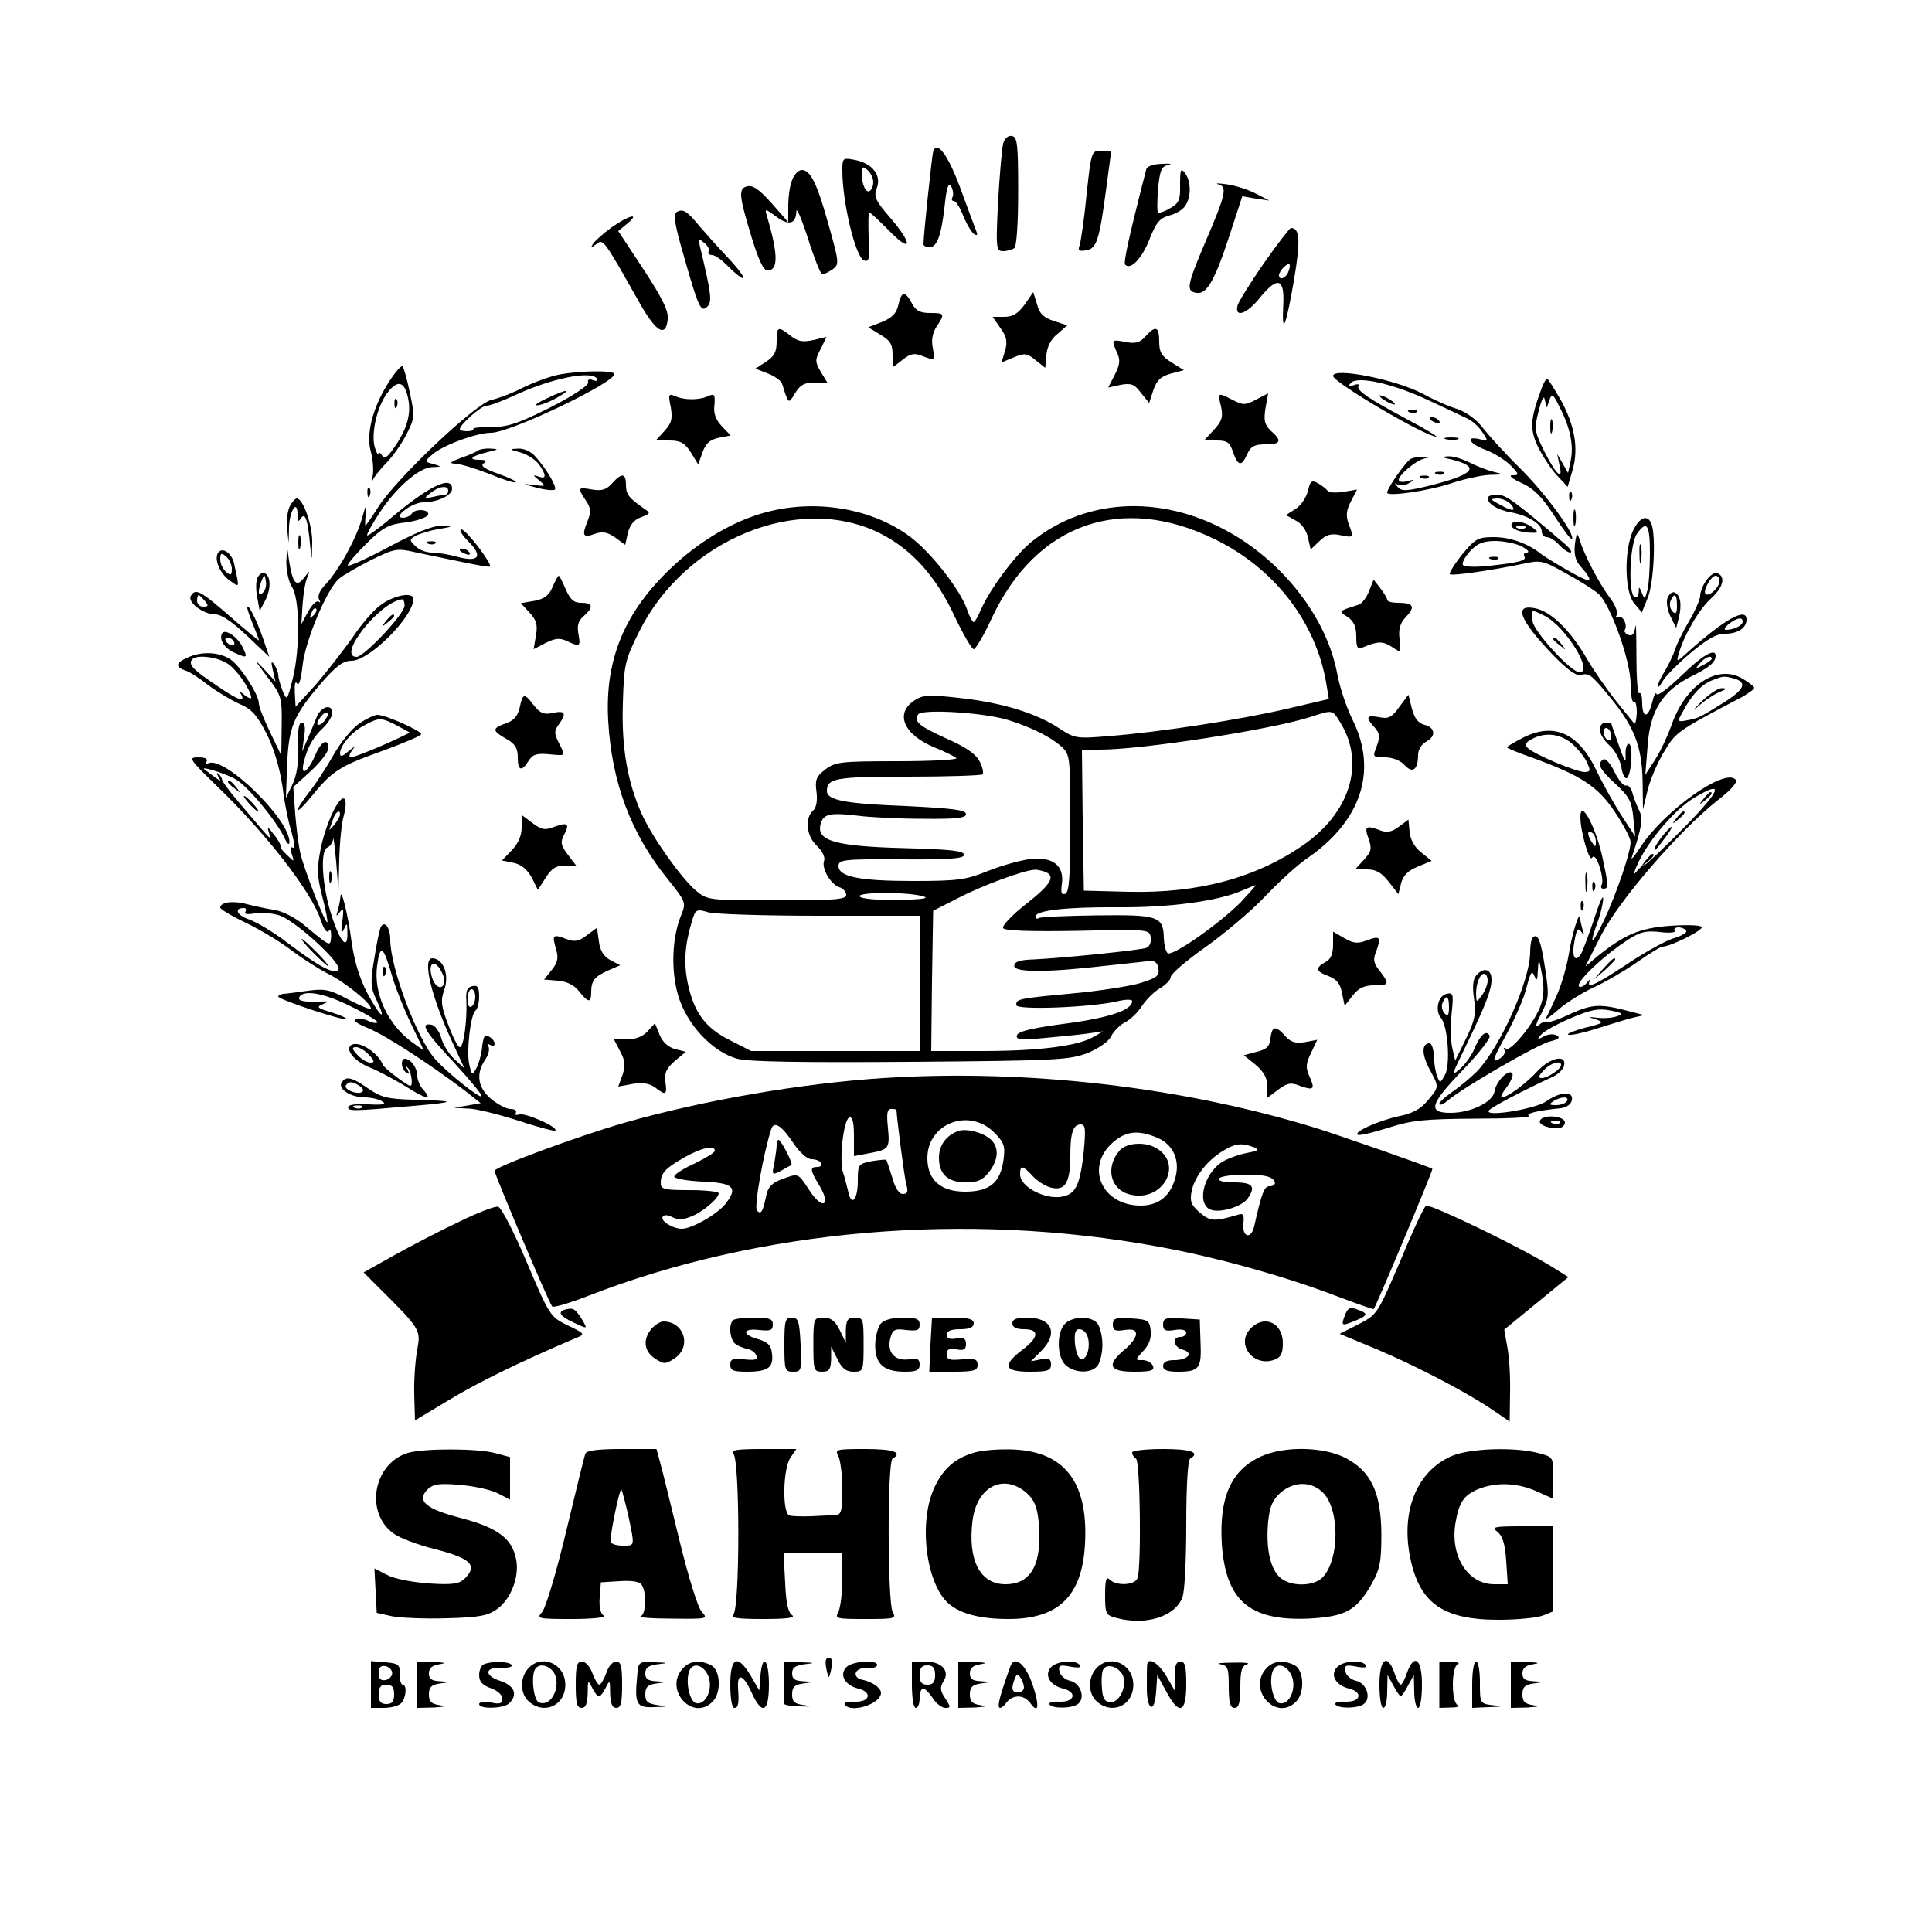 <?xml version="1.0" standalone="no"?>
<!DOCTYPE svg PUBLIC "-//W3C//DTD SVG 20010904//EN"
 "http://www.w3.org/TR/2001/REC-SVG-20010904/DTD/svg10.dtd">
<svg version="1.0" xmlns="http://www.w3.org/2000/svg"
 width="500pt" height="500pt" viewBox="0 0 500 500"
 preserveAspectRatio="xMidYMid meet">
<g transform="translate(0,500) scale(0.1,-0.1)"
fill="#000000" stroke="none">
<path d="M2596 4628 c-3 -13 -9 -80 -13 -150 -6 -121 -5 -128 13 -128 10 0 24
4 29 8 6 4 10 65 10 147 0 121 -2 140 -16 143 -10 2 -19 -6 -23 -20z"/>
<path d="M2415 4608 c-3 -11 -25 -215 -25 -240 0 -4 7 -8 15 -8 20 0 31 30 40
109 5 48 10 60 17 48 5 -10 6 -22 3 -27 -3 -6 -2 -10 3 -10 6 0 17 -18 25 -39
9 -22 22 -43 28 -47 9 -5 10 -2 4 12 -4 10 -22 59 -40 108 -31 84 -60 124 -70
94z"/>
<path d="M2812 4496 c-6 -63 -15 -122 -18 -131 -5 -13 -2 -16 16 -13 28 4 35
25 53 161 l13 97 -26 0 c-25 0 -26 -1 -38 -114z"/>
<path d="M2180 4558 c0 -81 34 -224 56 -232 13 -5 15 3 12 59 -1 36 -1 65 2
65 3 0 25 -21 50 -46 59 -61 64 -38 6 30 -41 47 -45 57 -37 79 13 33 -11 64
-56 73 -32 6 -33 6 -33 -28z m80 -29 c0 -10 -4 -20 -9 -23 -10 -7 -21 17 -21
46 0 17 3 18 15 8 8 -7 15 -21 15 -31z"/>
<path d="M2966 4560 c-46 -179 -59 -240 -54 -245 14 -15 44 17 63 66 17 43 26
54 50 61 17 4 36 15 42 25 16 22 16 63 0 85 -11 14 -13 10 -13 -30 1 -40 -3
-48 -26 -61 -15 -9 -29 -13 -31 -11 -3 3 -2 31 0 62 5 48 9 58 27 61 11 3 4 4
-17 3 -24 -1 -39 -6 -41 -16z"/>
<path d="M2050 4534 c-6 -14 -10 -44 -10 -67 l0 -42 -43 49 c-30 34 -48 47
-62 44 -25 -5 -23 -23 11 -135 17 -55 30 -83 40 -83 29 0 28 42 -2 144 -5 16
-3 16 24 -4 33 -25 52 -20 53 13 0 12 14 -20 30 -70 16 -51 33 -93 37 -93 5 0
16 6 27 13 17 13 17 17 -10 113 -30 108 -47 144 -70 144 -9 0 -20 -12 -25 -26z"/>
<path d="M3153 4523 c24 -6 19 -27 -33 -148 -49 -115 -51 -129 -23 -133 27 -4
48 34 89 161 l29 89 35 -6 35 -5 -35 18 c-19 10 -53 21 -75 24 -22 3 -32 3
-22 0z"/>
<path d="M1751 4451 c-9 -6 -5 -33 20 -118 37 -130 43 -143 60 -126 12 12 10
32 -19 153 -5 22 -4 24 11 11 9 -7 14 -17 11 -22 -3 -5 1 -9 9 -9 7 0 26 -13
42 -30 16 -16 33 -30 38 -30 6 0 -12 24 -39 53 -27 28 -60 66 -74 82 -32 39
-43 46 -59 36z"/>
<path d="M1582 4411 c-22 -16 -44 -36 -48 -43 -6 -10 -5 -10 9 0 18 15 19 13
110 -148 44 -79 70 -95 75 -47 3 21 -13 54 -62 129 l-66 100 23 19 c36 30 4
22 -41 -10z"/>
<path d="M3271 4319 c-34 -49 -65 -99 -68 -109 -9 -34 24 -23 58 20 46 56 64
50 60 -20 -4 -83 7 -56 28 66 17 102 15 134 -8 134 -3 0 -35 -41 -70 -91z m63
-23 c-6 -16 -24 -23 -24 -8 0 10 22 33 27 28 2 -2 1 -11 -3 -20z"/>
<path d="M2325 4211 c-5 -22 -16 -33 -42 -44 l-36 -14 31 -19 c26 -15 32 -25
32 -52 l0 -33 26 20 c20 16 31 18 50 10 35 -13 34 -13 28 21 -4 19 -1 38 10
55 22 33 21 35 -17 35 -26 0 -37 6 -47 25 -18 33 -27 32 -35 -4z"/>
<path d="M2652 4212 c-18 -24 -31 -32 -53 -32 l-30 0 20 -29 c16 -22 19 -35
12 -59 l-9 -30 31 13 c29 12 35 11 57 -7 l25 -20 3 33 c2 22 12 42 29 55 l25
22 -34 11 c-27 9 -38 19 -44 43 l-10 32 -22 -32z"/>
<path d="M2010 4116 c0 -26 -6 -38 -27 -52 l-28 -18 33 -13 c18 -7 34 -19 36
-26 17 -54 16 -54 34 -24 13 21 24 27 50 27 l33 0 -17 28 c-15 26 -15 31 0 59
l15 31 -34 -8 c-27 -6 -40 -4 -59 11 -33 26 -36 24 -36 -15z"/>
<path d="M2964 4129 c-14 -16 -26 -19 -51 -14 -37 7 -37 6 -22 -28 9 -19 7
-31 -6 -57 l-17 -33 32 7 c27 5 36 2 53 -21 l21 -26 11 34 c9 25 19 35 45 42
l34 9 -32 20 c-26 16 -32 27 -32 54 0 39 -9 43 -36 13z"/>
<path d="M1003 4006 c-40 -65 -56 -131 -43 -176 5 -18 7 -45 5 -59 -3 -14 -2
-19 1 -11 4 8 19 27 34 42 15 15 38 47 51 72 22 43 23 48 10 108 -7 35 -16 66
-19 70 -4 3 -21 -17 -39 -46z m49 -21 c14 -44 7 -82 -23 -130 -24 -37 -33 -45
-40 -34 -5 8 -9 10 -10 4 0 -5 -4 2 -9 17 -10 35 5 103 31 139 23 32 41 34 51
4z"/>
<path d="M1021 3954 c0 -11 3 -14 6 -6 3 7 2 16 -1 19 -3 4 -6 -2 -5 -13z"/>
<path d="M1444 4030 c-23 -5 -64 -20 -90 -33 -27 -14 -64 -28 -82 -32 -40 -8
-246 -203 -293 -277 -17 -27 -32 -48 -33 -48 -2 0 -1 15 1 33 2 25 0 22 -10
-14 -15 -53 -59 -133 -94 -171 -16 -16 -22 -31 -17 -40 4 -7 3 -9 -1 -5 -5 4
-17 -7 -27 -25 l-18 -33 3 50 c2 28 7 59 12 70 8 20 8 20 -8 0 -19 -25 -29
-16 -38 38 l-6 42 -2 -40 c0 -22 6 -50 14 -63 21 -29 22 -159 3 -237 -15 -59
-15 -60 -27 -32 -6 16 -11 34 -11 40 0 7 -5 19 -10 27 -8 11 -9 7 -4 -14 l7
-30 -32 35 c-25 26 -23 22 8 -19 40 -52 41 -56 40 -130 l-1 -77 -29 60 c-16
33 -29 66 -29 74 0 24 -48 97 -74 115 -30 19 -75 21 -111 4 -30 -13 -32 -24
-6 -33 11 -3 36 -19 57 -36 21 -16 57 -38 80 -49 36 -15 48 -29 74 -79 19 -38
34 -89 41 -136 5 -42 16 -96 24 -120 7 -26 9 -42 3 -39 -6 4 -8 -2 -3 -16 7
-21 7 -22 -12 -3 -11 10 -19 20 -17 23 1 3 -6 17 -17 30 -16 21 -18 22 -13 5
6 -22 12 -27 -79 80 -23 27 -42 53 -42 56 0 4 -4 11 -9 16 -6 5 -6 2 -1 -7 8
-13 7 -13 -11 0 -10 8 -21 16 -24 18 -17 12 55 -10 80 -25 32 -18 106 -108
127 -153 6 -14 12 -18 12 -10 3 58 -172 228 -211 204 -7 -4 -8 -3 -4 4 5 8 -2
12 -21 12 -26 0 -24 -4 47 -73 127 -122 247 -276 270 -348 8 -24 16 -35 21
-28 4 7 6 1 6 -14 -2 -28 0 -29 -71 30 -22 18 -55 35 -75 38 -20 3 -52 10 -72
15 -36 10 -69 5 -69 -9 0 -4 30 -22 68 -40 37 -18 90 -50 117 -71 28 -21 69
-47 92 -59 45 -22 113 -77 113 -91 0 -4 -25 6 -56 22 -50 27 -62 30 -107 24
-29 -4 -58 -8 -64 -8 -7 -1 -13 -4 -13 -7 1 -8 171 -64 176 -58 2 2 -15 10
-38 17 -37 11 -40 14 -23 21 18 8 17 8 -5 7 -44 -2 -61 2 -55 12 12 20 67 9
136 -26 39 -19 69 -38 66 -40 -3 -3 -14 -1 -24 4 -10 5 -24 7 -32 4 -9 -3 5
-12 32 -23 44 -18 160 -93 252 -163 l39 -31 -34 -6 -35 -6 37 -2 c20 0 78 -15
129 -31 50 -17 94 -28 96 -26 9 9 -79 47 -93 42 -9 -3 -12 -1 -9 4 3 6 -3 10
-14 10 -11 0 -33 12 -50 26 -35 29 -40 66 -15 102 8 12 12 27 8 34 -4 7 -3 8
4 4 7 -4 12 -3 12 3 0 11 -19 25 -26 19 -2 -3 -6 -18 -7 -34 -2 -17 -9 -39
-15 -50 -10 -17 -11 -17 -17 9 -9 33 3 134 16 142 5 4 9 20 9 36 0 24 -4 30
-17 27 -14 -3 -18 -12 -16 -38 2 -52 -7 -120 -17 -120 -5 0 -18 26 -30 58 -18
47 -20 62 -11 88 15 40 -1 83 -30 84 -27 0 -3 -100 53 -220 l30 -65 -26 24
c-15 14 -30 39 -34 55 -5 17 -16 32 -25 34 -32 6 -17 -18 59 -99 41 -45 73
-83 70 -86 -5 -6 -87 60 -118 94 -48 52 -118 239 -118 311 0 31 -14 50 -24 34
-3 -5 -11 -41 -17 -81 -11 -63 -10 -77 5 -108 28 -59 11 -47 -23 16 -21 40
-34 84 -41 133 -10 75 -28 146 -29 116 -1 -9 -4 -25 -7 -35 -5 -15 -4 -16 6
-3 9 12 10 7 6 -25 -4 -28 -3 -34 4 -20 8 18 9 17 9 -7 2 -48 -17 -30 -40 40
-25 75 -32 173 -11 179 6 3 13 12 14 21 1 10 4 -17 8 -58 l6 -75 2 80 c1 44 6
96 12 115 5 19 6 38 2 42 -13 13 -48 -61 -62 -128 -10 -52 -10 -70 4 -124 9
-35 15 -65 13 -67 -5 -4 -57 129 -69 176 -5 20 -11 67 -14 105 l-5 69 46 42
c25 23 45 50 45 59 0 27 -19 18 -34 -18 -19 -44 -39 -58 -30 -19 10 40 24 65
51 90 12 12 23 29 23 38 0 25 -30 17 -41 -12 -6 -16 -17 -41 -24 -58 l-13 -30
5 38 c4 24 2 37 -6 37 -8 0 -11 -21 -9 -62 1 -42 -4 -75 -15 -98 l-17 -35 3
85 c4 98 16 128 89 213 39 44 56 57 78 57 46 0 160 114 160 160 0 18 -46 11
-81 -13 -19 -12 -53 -51 -76 -86 -24 -34 -67 -89 -95 -122 l-53 -58 -2 36 c-1
22 1 32 6 24 5 -7 10 11 14 46 6 62 62 197 94 225 10 9 47 30 82 48 61 30 68
32 115 21 147 -31 191 -40 194 -37 6 7 -62 96 -74 96 -7 0 1 -14 18 -31 39
-39 27 -55 -28 -40 -22 6 -51 11 -66 11 -15 0 -34 7 -43 17 -16 15 -16 17 2
27 10 5 36 13 58 17 38 6 39 7 7 8 -22 1 -66 -17 -137 -55 -58 -31 -105 -52
-105 -47 0 5 22 30 49 57 42 41 56 49 101 54 30 4 55 13 58 20 4 14 -34 17
-43 2 -3 -5 -14 -10 -23 -10 -27 1 25 40 53 40 37 0 75 18 75 35 0 37 -63 6
-167 -83 -29 -24 -53 -41 -53 -37 0 5 14 30 31 56 42 65 103 119 137 120 26 1
26 1 4 8 -24 6 -24 6 -4 24 26 24 115 57 153 57 49 0 319 129 319 152 0 10
-91 9 -146 -2z m101 -10 c3 -6 -1 -7 -10 -4 -10 4 -15 2 -13 -6 2 -7 -40 -35
-97 -64 -82 -41 -109 -51 -152 -51 -28 0 -50 -2 -48 -5 2 -3 -5 -6 -16 -6 -10
0 -19 2 -19 5 0 12 55 61 69 61 9 0 41 12 71 26 96 45 201 66 215 44z m-385
-290 c0 -5 -3 -10 -7 -10 -5 0 -19 -3 -33 -6 -24 -5 -24 -5 -6 10 22 18 46 21
46 6z m-113 -297 c1 -21 -105 -133 -124 -133 -53 0 60 143 118 149 3 1 6 -7 6
-16z m-236 -26 c-10 -9 -11 -8 -5 6 3 10 9 15 12 12 3 -3 0 -11 -7 -18z m-217
-128 c24 -19 56 -67 56 -85 0 -3 -8 0 -17 7 -11 10 -14 10 -9 2 13 -23 -10
-14 -65 24 -58 39 -71 52 -63 65 10 16 72 8 98 -13z m246 -144 c-7 -9 -15 -13
-18 -10 -3 2 1 11 8 20 7 9 15 13 18 10 3 -2 -1 -11 -8 -20z m40 -243 c0 -5
-7 -17 -16 -28 -8 -10 -14 -14 -11 -9 2 6 7 18 10 28 7 17 17 23 17 9z m-245
-252 c-4 -6 5 -7 24 -4 16 3 45 1 64 -5 42 -14 162 -124 153 -140 -9 -15 -52
8 -132 69 -35 27 -79 53 -98 60 -32 10 -42 30 -15 30 6 0 7 -4 4 -10z m381
-170 c9 -30 31 -85 49 -122 l32 -67 -28 20 c-65 46 -103 128 -93 200 8 58 16
52 40 -31z m134 -6 c0 -26 -20 -24 -30 1 -13 34 -2 55 17 30 7 -11 13 -24 13
-31z m80 -43 c0 -11 -4 -23 -10 -26 -6 -4 -10 5 -10 19 0 14 5 26 10 26 6 0
10 -9 10 -19z"/>
<path d="M1415 3969 c-22 -10 -33 -18 -25 -18 8 0 31 8 50 19 45 25 27 24 -25
-1z"/>
<path d="M999 3393 c-13 -16 -12 -17 4 -4 9 7 17 15 17 17 0 8 -8 3 -21 -13z"/>
<path d="M810 2535 c19 -19 36 -35 39 -35 3 0 -10 16 -29 35 -19 19 -36 35
-39 35 -3 0 10 -16 29 -35z"/>
<path d="M991 2484 c0 -11 3 -14 6 -6 3 7 2 16 -1 19 -3 4 -6 -2 -5 -13z"/>
<path d="M3450 4027 c1 -17 241 -158 267 -157 4 0 -28 20 -72 43 -103 55 -136
77 -129 88 3 5 -3 6 -13 2 -14 -4 -15 -3 -7 6 17 19 110 -2 201 -45 43 -20 88
-41 100 -47 13 -6 30 -21 39 -35 16 -24 16 -25 -5 -19 -40 10 -30 -11 13 -27
24 -9 53 -28 66 -41 22 -23 22 -25 4 -25 -11 0 -1 -9 24 -20 32 -15 52 -35 84
-84 23 -36 44 -64 46 -61 10 10 -65 114 -131 180 -40 39 -84 88 -99 107 -16
22 -43 41 -65 49 -21 6 -62 24 -91 40 -70 37 -232 69 -232 46z"/>
<path d="M3990 3996 c-30 -81 -32 -106 -9 -154 13 -25 35 -59 50 -74 l26 -28
13 44 c16 57 5 117 -32 183 -17 29 -32 53 -34 53 -3 0 -9 -11 -14 -24z m20
-31 c6 18 10 15 27 -20 27 -53 36 -98 28 -137 l-7 -32 -14 25 -14 24 6 -29
c10 -42 -8 -26 -40 37 -25 51 -26 57 -14 103 8 33 14 42 16 29 l5 -20 7 20z"/>
<path d="M4012 3895 c0 -16 2 -22 5 -12 2 9 2 23 0 30 -3 6 -5 -1 -5 -18z"/>
<path d="M1736 3946 c5 -31 2 -41 -17 -62 l-22 -24 35 0 c29 0 40 -6 56 -31
l19 -31 11 31 c8 23 19 33 42 38 l31 6 -23 24 c-16 17 -22 34 -19 55 2 27 0
30 -16 23 -23 -11 -63 -11 -86 0 -17 7 -18 4 -11 -29z"/>
<path d="M3160 3948 c6 -27 2 -38 -18 -60 l-26 -28 33 0 c27 0 34 -5 42 -30
13 -37 22 -38 37 -5 9 20 19 25 47 25 40 0 44 9 14 35 -16 16 -19 26 -14 58
l7 39 -31 -16 c-28 -15 -34 -15 -61 -1 -39 20 -39 20 -30 -17z"/>
<path d="M3570 3976 c0 -3 9 -10 20 -16 11 -6 20 -8 20 -6 0 3 -9 10 -20 16
-11 6 -20 8 -20 6z"/>
<path d="M3648 3933 c7 -3 16 -2 19 1 4 3 -2 6 -13 5 -11 0 -14 -3 -6 -6z"/>
<path d="M3700 3916 c0 -2 7 -7 16 -10 8 -3 12 -2 9 4 -6 10 -25 14 -25 6z"/>
<path d="M3743 3863 c9 -2 23 -2 30 0 6 3 -1 5 -18 5 -16 0 -22 -2 -12 -5z"/>
<path d="M1237 3834 c-3 -3 -23 -12 -44 -19 -27 -10 -32 -14 -16 -15 13 0 52
-12 88 -26 36 -15 68 -25 70 -22 3 2 -18 12 -46 22 -36 13 -47 21 -37 27 9 6
6 9 -11 9 -32 0 -21 10 21 20 29 7 30 8 7 9 -14 1 -28 -2 -32 -5z"/>
<path d="M1347 3829 c18 -5 39 -19 48 -31 20 -29 19 -39 -2 -31 -15 5 -14 3 2
-10 19 -16 19 -16 -15 -12 -30 4 -29 3 8 -7 23 -6 45 -8 48 -5 6 6 -20 51 -50
85 -11 13 -30 22 -45 21 -24 -1 -24 -2 6 -10z"/>
<path d="M3652 3813 c-12 -5 -62 -76 -62 -88 0 -11 109 5 165 24 33 11 78 21
100 22 38 1 39 1 10 8 -16 4 -44 15 -62 24 -18 9 -42 17 -55 16 -18 -1 -17 -3
8 -8 76 -19 61 -38 -53 -67 -61 -15 -75 -16 -85 -5 -10 11 -10 12 -1 7 7 -4
21 -2 30 4 16 9 15 10 -4 5 -13 -4 -23 -2 -23 3 0 13 43 49 65 55 l20 5 -20 0
c-11 0 -26 -2 -33 -5z"/>
<path d="M3718 3773 c7 -3 16 -2 19 1 4 3 -2 6 -13 5 -11 0 -14 -3 -6 -6z"/>
<path d="M1584 3749 c-14 -16 -27 -20 -51 -16 -38 7 -39 5 -17 -28 14 -21 14
-30 4 -55 -15 -37 -11 -43 21 -31 18 6 31 4 51 -10 l26 -19 7 31 c5 20 16 34
33 40 26 10 27 11 7 24 -38 27 -45 36 -45 60 0 31 -11 32 -36 4z"/>
<path d="M3678 3763 c7 -3 16 -2 19 1 4 3 -2 6 -13 5 -11 0 -14 -3 -6 -6z"/>
<path d="M3385 3730 c-4 -17 -18 -38 -32 -47 l-25 -16 25 -14 c15 -7 28 -25
32 -44 l7 -31 23 22 c18 17 30 20 54 15 35 -7 35 -7 21 30 -7 20 -6 34 6 57
l16 31 -36 -6 c-20 -3 -38 -2 -41 4 -4 5 -15 13 -25 19 -16 8 -19 5 -25 -20z"/>
<path d="M951 3724 c0 -11 3 -14 6 -6 3 7 2 16 -1 19 -3 4 -6 -2 -5 -13z"/>
<path d="M4061 3714 c0 -11 3 -14 6 -6 3 7 2 16 -1 19 -3 4 -6 -2 -5 -13z"/>
<path d="M3850 3711 c0 -15 26 -31 61 -37 43 -8 79 -30 79 -49 0 -8 6 -15 13
-15 8 0 22 -9 32 -20 10 -11 23 -20 29 -20 6 1 -1 11 -15 23 -129 110 -152
127 -175 127 -13 0 -24 -4 -24 -9z m60 -16 c16 -19 3 -19 -30 0 -24 13 -24 14
-4 15 12 0 27 -7 34 -15z"/>
<path d="M750 3690 c-6 -12 -9 -38 -7 -58 l4 -37 1 42 c2 43 22 72 22 31 0
-18 2 -20 9 -9 11 17 18 -6 24 -74 4 -39 4 -39 5 7 2 45 -23 118 -40 118 -4 0
-12 -9 -18 -20z"/>
<path d="M1981 3674 c-82 -22 -169 -73 -241 -141 -124 -116 -175 -240 -166
-398 9 -160 59 -293 154 -410 47 -59 48 -61 35 -93 -24 -58 -27 -143 -8 -208
22 -75 88 -146 153 -164 31 -8 163 -10 450 -8 380 3 410 5 457 23 29 12 55 30
61 44 7 13 22 28 35 35 13 6 33 25 44 42 11 17 32 38 48 47 15 9 27 22 27 29
0 7 40 42 90 77 49 35 118 93 153 130 35 37 84 82 109 99 140 96 184 226 119
358 -16 32 -34 86 -40 119 -25 137 -128 276 -263 358 -178 108 -383 102 -527
-14 -42 -33 -109 -123 -132 -176 -8 -18 -16 -33 -19 -33 -3 0 -12 16 -18 35
-20 53 -94 147 -148 187 -99 73 -244 97 -373 62z m294 -53 c83 -41 147 -111
196 -217 22 -46 44 -84 49 -84 5 0 27 37 48 83 115 243 335 320 577 201 155
-76 262 -216 288 -376 l6 -37 -107 -25 c-119 -28 -331 -61 -463 -71 -82 -7
-88 -6 -126 19 -60 40 -148 67 -254 79 -86 10 -100 9 -123 -6 -51 -34 -27 -89
54 -122 25 -10 49 -22 55 -27 5 -4 -63 -8 -152 -8 -149 0 -162 -2 -188 -22
-23 -18 -26 -27 -22 -57 3 -23 0 -41 -9 -49 -22 -20 -17 -66 10 -91 14 -13 22
-30 19 -38 -8 -19 16 -61 39 -69 10 -3 18 -12 18 -20 0 -12 -30 -14 -179 -14
-179 0 -180 0 -211 26 -38 33 -110 134 -139 197 -37 83 -53 172 -49 288 3 99
5 110 42 184 118 238 411 359 621 256z m336 -485 c60 -19 108 -43 137 -69 21
-20 22 -27 22 -198 0 -137 -3 -178 -13 -182 -10 -4 -12 3 -9 24 7 48 -22 72
-80 66 -26 -3 -76 -17 -111 -31 -57 -23 -77 -26 -194 -26 -139 0 -193 11 -193
39 0 16 14 18 163 17 127 -1 162 2 162 12 0 10 -36 14 -155 17 -186 5 -233 20
-214 69 8 20 28 23 94 15 30 -4 106 -8 168 -8 87 -1 112 2 112 12 0 11 -35 15
-155 21 -158 6 -205 15 -205 39 0 33 23 37 210 37 103 0 189 3 193 6 3 4 0 19
-8 34 -9 18 -36 37 -84 58 -73 33 -87 45 -75 63 9 15 173 5 235 -15z m859 -8
c63 -104 24 -231 -97 -315 -123 -85 -271 -125 -451 -121 l-117 3 -3 183 -2
182 48 0 c108 0 437 51 542 84 61 20 58 20 80 -16z m-766 -384 c29 -11 17 -32
-49 -84 -36 -28 -62 -56 -59 -62 4 -7 72 -9 193 -7 183 4 186 4 189 -17 2 -12
-3 -24 -11 -27 -15 -6 -212 -26 -292 -30 -37 -1 -50 -6 -50 -17 0 -17 86 -17
240 1 50 5 99 11 110 12 14 1 21 -5 23 -20 3 -19 -5 -24 -50 -38 -29 -8 -107
-20 -173 -26 -139 -13 -145 -14 -145 -30 0 -14 196 -6 263 10 21 5 37 5 37 0
0 -23 -59 -43 -172 -58 -84 -11 -123 -20 -126 -30 -4 -12 9 -13 74 -7 44 4 95
9 114 12 l35 5 -26 -15 c-40 -23 -141 -36 -287 -36 l-132 0 2 182 3 181 65 33
c61 32 170 72 197 73 6 1 18 -2 27 -5z m506 -80 c-54 -54 -174 -139 -188 -131
-5 4 -9 21 -10 38 -1 58 -14 62 -173 60 -79 -1 -146 -4 -151 -7 -4 -3 -8 -1
-8 4 0 16 80 25 215 24 131 -1 258 16 319 43 17 7 33 14 36 14 2 1 -16 -19
-40 -45z m-820 16 c17 -5 -6 -8 -67 -9 -52 -1 -95 3 -98 9 -7 12 128 12 165 0z
m-268 -50 l258 0 0 -175 0 -175 -218 0 -218 0 -55 28 c-64 32 -93 72 -109 147
-11 53 -8 99 11 162 9 30 12 31 42 22 17 -5 148 -9 289 -9z"/>
<path d="M4072 3660 c0 -19 2 -27 5 -17 2 9 2 25 0 35 -3 9 -5 1 -5 -18z"/>
<path d="M4226 3626 c-23 -50 -22 -157 3 -187 l20 -24 15 37 c16 37 22 161 10
192 -10 26 -31 18 -48 -18z m44 -58 c0 -40 -3 -84 -7 -97 -6 -23 -7 -23 -14
-5 -7 17 -8 17 -8 1 -1 -10 -5 -15 -11 -12 -17 10 -12 137 6 163 26 37 34 25
34 -50z"/>
<path d="M4243 3565 c0 -22 2 -30 4 -17 2 12 2 30 0 40 -3 9 -5 -1 -4 -23z"/>
<path d="M3912 3638 c3 -7 20 -14 39 -16 32 -2 33 -1 15 13 -24 18 -59 20 -54
3z m35 -4 c-3 -3 -12 -4 -19 -1 -8 3 -5 6 6 6 11 1 17 -2 13 -5z"/>
<path d="M772 3595 c0 -16 2 -22 5 -12 2 9 2 23 0 30 -3 6 -5 -1 -5 -18z"/>
<path d="M4080 3615 c-9 -38 -6 -63 10 -80 37 -43 31 -47 -26 -15 -32 18 -66
39 -74 45 -34 28 -81 45 -124 45 -41 0 -48 -4 -82 -45 -20 -25 -34 -48 -32
-51 6 -5 109 10 190 27 45 10 51 9 111 -25 35 -19 73 -43 84 -53 31 -28 83
-173 83 -233 0 -28 4 -49 8 -46 5 3 8 -10 8 -29 -1 -19 -4 -31 -7 -27 -3 4
-24 30 -46 57 -22 28 -57 77 -76 110 -44 75 -93 123 -135 131 -56 11 -39 -31
47 -121 36 -37 60 -55 72 -52 21 6 26 3 77 -59 62 -76 81 -126 83 -214 l1 -75
12 50 c7 28 26 73 43 100 30 50 31 52 201 141 17 10 32 20 32 24 0 3 -14 14
-31 24 -65 38 -148 -17 -184 -123 -9 -25 -27 -64 -41 -86 l-26 -40 6 74 c6 92
39 143 112 180 47 23 64 37 64 54 0 21 -35 1 -89 -52 -33 -32 -62 -54 -64 -47
-2 6 -7 -4 -11 -21 -10 -42 -26 -43 -26 -2 0 16 -3 28 -8 25 -4 -2 -7 41 -7
97 0 56 -1 90 -3 75 -2 -19 -8 -25 -18 -21 -7 3 -12 9 -9 13 8 13 -6 40 -18
33 -6 -3 -7 -1 -3 5 4 7 -4 27 -17 44 -28 37 -66 110 -78 148 -4 14 -8 21 -9
15z m-140 -30 c14 -8 19 -14 12 -15 -7 0 -10 -4 -7 -10 7 -11 -15 -16 -97 -25
-31 -3 -59 -2 -62 3 -3 5 5 21 19 36 19 20 33 26 67 26 24 -1 54 -7 68 -15z
m58 -179 c54 -28 127 -146 90 -146 -22 0 -119 106 -122 133 -4 31 -4 31 32 13z
m432 -111 c0 -2 -10 -10 -22 -16 -21 -11 -22 -11 -9 4 13 16 31 23 31 12z m58
-51 c34 -10 27 -28 -25 -61 -66 -41 -66 -41 -96 -47 -26 -5 -27 -4 -12 22 23
44 48 70 75 81 31 12 30 12 58 5z"/>
<path d="M3858 3553 c7 -3 16 -2 19 1 4 3 -2 6 -13 5 -11 0 -14 -3 -6 -6z"/>
<path d="M4020 3346 c0 -2 8 -10 18 -17 15 -13 16 -12 3 4 -13 16 -21 21 -21
13z"/>
<path d="M4402 3183 c-21 -21 -24 -26 -7 -11 16 15 41 31 55 37 18 7 20 10 7
10 -10 1 -35 -16 -55 -36z"/>
<path d="M1108 3593 c7 -3 16 -2 19 1 4 3 -2 6 -13 5 -11 0 -14 -3 -6 -6z"/>
<path d="M564 3569 c-10 -17 5 -53 30 -71 27 -19 26 -23 12 43 -6 28 -31 45
-42 28z m36 -41 c0 -17 -3 -18 -15 -8 -8 7 -15 21 -15 32 0 17 3 18 15 8 8 -7
15 -21 15 -32z"/>
<path d="M1190 3576 c0 -2 7 -7 16 -10 8 -3 12 -2 9 4 -6 10 -25 14 -25 6z"/>
<path d="M666 3504 c-4 -9 -4 -32 0 -51 l6 -34 15 28 c15 30 14 64 -3 70 -6 2
-14 -4 -18 -13z m15 -37 c-13 -13 -15 1 -4 30 7 17 8 17 11 -1 2 -10 -1 -23
-7 -29z"/>
<path d="M4416 3498 c-9 -12 -16 -30 -16 -40 0 -9 -13 -39 -29 -66 -16 -27
-32 -60 -36 -73 -4 -13 -16 -38 -26 -55 -11 -17 -19 -35 -19 -40 1 -5 6 1 13
13 7 13 39 45 72 73 43 36 67 50 90 50 33 0 55 15 55 37 0 32 -56 1 -149 -82
-33 -30 -33 -30 -26 -5 15 50 54 116 85 143 30 28 37 56 13 64 -6 2 -18 -6
-27 -19z m34 -2 c0 -16 -28 -42 -36 -33 -8 7 14 47 26 47 6 0 10 -6 10 -14z
m60 -105 c0 -10 -24 -21 -43 -21 -7 0 -3 7 7 15 22 17 36 19 36 6z"/>
<path d="M1430 3481 c-9 -22 -21 -31 -47 -36 l-35 -6 22 -24 c18 -19 22 -32
17 -60 l-6 -35 31 16 c24 12 36 14 55 5 34 -16 36 -14 30 18 -4 21 -1 34 13
46 27 24 25 35 -6 35 -19 0 -28 8 -40 35 -8 19 -16 35 -18 35 -2 0 -9 -13 -16
-29z"/>
<path d="M3543 3470 c-6 -16 -18 -32 -27 -35 -53 -17 -53 -16 -28 -32 16 -11
22 -25 22 -50 0 -30 3 -34 18 -28 38 16 51 16 74 1 24 -16 24 -16 20 20 -3 26
1 41 17 58 25 26 19 36 -21 36 -15 0 -28 3 -28 8 0 4 -8 17 -18 30 l-17 22
-12 -30z"/>
<path d="M494 3458 c-10 -16 32 -48 63 -48 16 0 44 -19 82 -55 l58 -55 -16 47
c-17 49 -40 95 -41 80 0 -4 7 -24 15 -44 8 -19 15 -37 15 -40 0 -2 -34 26 -75
62 -77 67 -89 73 -101 53z m36 -13 c10 -12 10 -15 -4 -15 -9 0 -16 7 -16 15 0
8 2 15 4 15 2 0 9 -7 16 -15z"/>
<path d="M4315 3451 c-3 -11 1 -33 9 -48 l14 -28 7 27 c8 33 4 60 -12 65 -6 2
-14 -5 -18 -16z m25 -18 c0 -20 -3 -24 -11 -16 -7 7 -9 19 -6 27 10 24 17 19
17 -11z"/>
<path d="M575 3361 c-9 -15 5 -38 31 -50 34 -15 35 -14 23 12 -12 27 -46 51
-54 38z m30 -21 c3 -5 2 -10 -4 -10 -5 0 -13 5 -16 10 -3 6 -2 10 4 10 5 0 13
-4 16 -10z"/>
<path d="M1345 3169 c-5 -22 -15 -34 -36 -41 -36 -13 -36 -19 1 -40 23 -13 30
-24 30 -48 0 -35 10 -38 28 -9 11 17 21 20 53 17 45 -4 43 -6 25 30 -12 24
-12 30 0 47 21 29 17 37 -15 30 -23 -5 -33 -1 -49 19 -25 33 -29 33 -37 -5z"/>
<path d="M3621 3170 c-19 -27 -28 -31 -52 -26 -33 6 -36 0 -12 -26 14 -16 15
-24 6 -49 -11 -28 -11 -29 21 -29 20 0 40 -8 51 -20 21 -23 35 -12 35 27 0 12
9 27 20 33 27 14 25 37 -3 44 -16 4 -26 16 -33 42 l-9 36 -24 -32z"/>
<path d="M929 3127 c-18 -12 -48 -49 -66 -81 -18 -32 -46 -75 -63 -96 -16 -21
-30 -42 -30 -46 0 -5 15 9 33 31 56 70 76 82 182 120 58 21 105 41 105 45 0 9
-93 50 -113 50 -8 0 -29 -10 -48 -23z m99 -5 l33 -18 -23 -11 c-45 -22 -121
-53 -130 -53 -6 0 -4 8 3 18 11 14 10 13 -9 -2 -16 -14 -22 -16 -22 -5 1 21
31 56 65 73 37 20 42 19 83 -2z"/>
<path d="M4140 3112 c0 -10 11 -28 24 -40 14 -11 28 -37 32 -57 3 -20 10 -33
15 -28 12 12 16 88 4 88 -5 0 -9 -13 -8 -30 1 -22 -3 -15 -17 25 -11 30 -20
56 -20 58 0 1 -7 2 -15 2 -8 0 -15 -8 -15 -18z m30 -18 c0 -8 -4 -12 -10 -9
-5 3 -10 13 -10 21 0 8 5 12 10 9 6 -3 10 -13 10 -21z"/>
<path d="M3938 3089 c-21 -11 -38 -21 -38 -23 0 -2 28 -14 63 -26 129 -47 172
-75 216 -141 23 -34 41 -69 41 -78 0 -27 -36 -132 -68 -201 -33 -69 -41 -71
-17 -5 8 22 14 49 14 60 0 11 -11 -14 -24 -55 -14 -41 -29 -82 -34 -90 -16
-23 -24 -4 -16 36 5 29 9 34 17 23 8 -11 9 -10 4 4 -3 10 -6 24 -7 30 -1 24
-21 -40 -30 -98 -6 -33 -20 -80 -32 -105 -11 -25 -23 -49 -26 -55 -2 -5 13 5
33 23 21 18 61 43 89 56 29 13 79 42 111 64 33 23 63 42 68 42 21 0 107 43
102 51 -3 5 -40 6 -82 3 -79 -6 -117 -22 -188 -79 l-31 -26 41 81 c46 90 201
269 299 347 41 32 55 49 48 56 -29 29 -183 -81 -244 -173 -16 -25 -27 -38 -24
-29 26 78 30 100 19 122 -6 12 -14 32 -17 44 -3 13 -11 22 -17 20 -7 -1 -20
15 -30 36 -10 21 -23 35 -28 32 -18 -11 -11 -25 31 -64 35 -32 42 -45 46 -87
l5 -49 -36 55 c-19 30 -49 83 -65 117 -47 98 -112 125 -193 82z m126 -10 c14
-11 33 -33 41 -48 12 -25 12 -28 -3 -29 -20 -1 -130 45 -148 62 -9 8 -7 14 10
23 32 18 70 15 100 -8z m296 -219 c-52 -53 -99 -97 -103 -98 -5 0 -15 -9 -23
-19 -8 -10 -5 2 7 27 29 60 95 136 143 165 80 48 71 22 -24 -75z m4 -269 c3
-4 -11 -13 -32 -19 -20 -6 -75 -36 -121 -67 -83 -55 -108 -66 -96 -42 4 6 0 4
-8 -6 -8 -10 -18 -14 -21 -9 -7 11 63 78 123 117 34 23 49 27 86 23 24 -3 42
-2 39 3 -3 5 2 9 10 9 8 0 17 -4 20 -9z"/>
<path d="M4409 2933 c-13 -16 -12 -17 4 -4 16 13 21 21 13 21 -2 0 -10 -8 -17
-17z"/>
<path d="M4339 2883 c-13 -16 -12 -17 4 -4 16 13 21 21 13 21 -2 0 -10 -8 -17
-17z"/>
<path d="M4308 2843 c-18 -21 -31 -43 -25 -43 2 0 13 14 25 30 25 33 24 41 0
13z"/>
<path d="M4259 2773 c-13 -16 -12 -17 4 -4 16 13 21 21 13 21 -2 0 -10 -8 -17
-17z"/>
<path d="M4149 2493 l-24 -28 28 24 c15 14 27 26 27 28 0 8 -8 1 -31 -24z"/>
<path d="M590 2976 c0 -2 8 -10 18 -17 15 -13 16 -12 3 4 -13 16 -21 21 -21
13z"/>
<path d="M645 2920 c10 -11 20 -20 23 -20 3 0 -3 9 -13 20 -10 11 -20 20 -23
20 -3 0 3 -9 13 -20z"/>
<path d="M4090 2885 c0 -36 23 -117 30 -105 5 8 12 0 20 -24 6 -19 9 -40 5
-46 -3 -5 -1 -10 4 -10 14 0 14 6 0 72 -16 82 -59 165 -59 113z m40 -63 c0
-15 -2 -15 -10 -2 -13 20 -13 33 0 25 6 -3 10 -14 10 -23z"/>
<path d="M1350 2858 c0 -21 -9 -41 -26 -59 l-25 -26 30 -6 c20 -4 35 -17 47
-38 l16 -32 20 31 c15 24 27 32 49 32 l30 0 -22 29 c-18 24 -19 32 -9 51 15
28 9 33 -26 20 -23 -9 -32 -8 -56 10 l-28 21 0 -33z"/>
<path d="M3621 2861 c-19 -14 -31 -17 -49 -10 -37 14 -42 11 -30 -22 9 -26 7
-33 -13 -55 l-22 -24 31 0 c23 0 37 -8 56 -32 l25 -32 7 28 c5 20 18 33 43 43
l36 15 -27 22 c-17 13 -28 33 -30 53 l-3 32 -24 -18z"/>
<path d="M852 2730 c0 -14 2 -19 5 -12 2 6 2 18 0 25 -3 6 -5 1 -5 -13z"/>
<path d="M4103 2715 c0 -22 2 -30 4 -17 2 12 2 30 0 40 -3 9 -5 -1 -4 -23z"/>
<path d="M4121 2704 c0 -11 3 -14 6 -6 3 7 2 16 -1 19 -3 4 -6 -2 -5 -13z"/>
<path d="M4091 2654 c0 -11 3 -14 6 -6 3 7 2 16 -1 19 -3 4 -6 -2 -5 -13z"/>
<path d="M1518 2579 c-21 -16 -31 -17 -53 -9 -34 13 -37 11 -26 -26 7 -24 4
-35 -11 -54 l-20 -25 36 -3 c23 -2 42 -11 55 -28 24 -30 31 -30 31 -1 0 29 9
40 45 56 l30 13 -25 13 c-17 9 -27 24 -30 48 l-5 36 -27 -20z"/>
<path d="M3450 2555 c0 -24 -6 -38 -20 -45 -27 -15 -25 -24 8 -36 21 -8 31
-20 35 -44 l7 -33 21 27 c15 19 30 26 55 26 39 0 41 3 15 37 -16 19 -18 30
-10 49 14 39 11 43 -22 31 -25 -10 -35 -9 -60 5 l-29 17 0 -34z"/>
<path d="M3967 2574 c-4 -4 -7 -21 -7 -38 0 -73 -77 -245 -137 -308 -15 -15
-44 -40 -65 -54 -21 -15 -36 -29 -33 -32 3 -3 13 2 22 10 35 31 235 147 265
153 21 5 27 10 17 15 -7 5 -22 4 -33 -2 -18 -10 -19 -9 -8 4 7 9 42 28 77 43
51 22 72 26 102 20 32 -6 35 -9 18 -15 -11 -4 -33 -6 -50 -4 -27 3 -28 3 -5
-4 23 -8 20 -10 -29 -22 -29 -8 -48 -16 -42 -18 6 -2 39 5 73 16 35 11 77 24
93 28 l30 7 -35 9 c-79 21 -98 20 -156 -6 -31 -15 -59 -24 -62 -21 -3 3 -12
-1 -20 -8 -10 -8 -8 3 7 30 20 39 20 48 10 115 -11 73 -19 94 -32 82z m18
-182 c-20 -47 -75 -113 -87 -106 -7 4 -8 2 -4 -4 3 -6 -3 -16 -15 -23 -19 -10
-16 -1 19 63 23 42 47 97 53 124 10 38 14 44 20 28 6 -15 8 -11 9 16 2 32 3
30 11 -14 6 -36 4 -59 -6 -84z"/>
<path d="M3820 2475 c-8 -10 -10 -30 -5 -61 5 -38 2 -55 -21 -102 l-28 -57 -8
35 c-4 19 -4 59 -1 89 5 48 4 53 -13 49 -22 -4 -31 -43 -15 -62 18 -21 25
-120 11 -147 -13 -23 -13 -23 -21 -4 -4 11 -8 35 -8 53 -1 17 -6 32 -11 32
-21 0 -21 -28 -1 -66 26 -48 26 -46 -4 -82 -18 -22 -40 -34 -76 -41 -54 -12
-120 -42 -104 -48 6 -2 42 7 80 19 59 19 93 22 222 23 83 0 146 3 140 7 -10 6
21 14 83 20 14 2 26 10 28 21 5 24 -31 22 -66 -3 -28 -20 -161 -42 -149 -24 5
8 91 53 167 88 14 7 26 19 28 29 6 29 -36 20 -68 -14 -29 -32 -79 -69 -93 -69
-5 0 1 12 12 26 11 15 18 31 15 36 -9 13 -42 -20 -46 -46 -4 -28 -61 -56 -114
-56 -60 0 -54 22 33 112 41 43 72 82 68 88 -9 15 -23 3 -39 -33 -7 -18 -24
-41 -36 -52 -26 -22 -26 -24 17 65 50 104 63 139 63 165 0 28 -21 33 -40 10z
m30 -13 c0 -10 -7 -27 -15 -38 -14 -19 -14 -19 -15 3 0 28 10 53 21 53 5 0 9
-8 9 -18z m-100 -69 c0 -20 -3 -24 -11 -16 -7 7 -9 19 -6 27 10 24 17 19 17
-11z m290 -149 c0 -11 -34 -33 -49 -34 -11 0 -10 5 4 20 17 19 45 27 45 14z
m15 -94 c-3 -5 -16 -10 -28 -10 -18 0 -19 2 -7 10 20 13 43 13 35 0z"/>
<path d="M1676 2331 c-12 -13 -31 -21 -53 -21 l-34 0 16 -31 c13 -24 14 -37 6
-61 l-11 -30 38 7 c26 4 43 1 57 -9 28 -22 32 -20 27 14 -3 23 2 34 24 54 l29
24 -28 7 c-18 5 -32 18 -40 37 l-12 30 -19 -21z"/>
<path d="M3288 2313 c-2 -21 -10 -29 -36 -35 l-33 -9 31 -25 c21 -18 30 -35
30 -55 l0 -30 28 21 c24 18 33 19 56 10 36 -13 40 -9 25 24 -10 22 -10 33 4
61 l16 34 -32 -6 c-24 -4 -37 0 -51 16 -25 28 -34 26 -38 -6z"/>
<path d="M907 2294 c-13 -13 13 -42 51 -57 22 -9 61 -30 88 -46 54 -35 75 -40
51 -13 -10 10 -17 27 -17 38 0 20 -17 44 -32 44 -12 0 -10 -28 4 -36 7 -5 8
-2 3 7 -5 8 -4 11 0 6 9 -8 15 -47 7 -47 -8 0 -67 45 -71 54 -14 35 -67 66
-84 50z m48 -24 c15 -16 15 -20 3 -20 -8 0 -23 9 -33 20 -15 16 -15 20 -3 20
8 0 23 -9 33 -20z"/>
<path d="M2285 2210 c-212 -14 -464 -57 -670 -116 -118 -34 -335 -114 -335
-124 0 -10 141 -343 149 -351 3 -4 46 9 95 28 442 172 976 218 1472 127 151
-27 332 -78 465 -129 50 -19 93 -34 94 -33 6 6 155 362 152 363 -6 5 -239 86
-299 105 -347 107 -750 154 -1123 130z m35 -82 c1 -23 20 -171 25 -191 6 -21
4 -27 -9 -27 -9 0 -20 16 -27 43 -7 23 -14 43 -15 45 -1 2 -18 0 -38 -3 -35
-7 -36 -9 -36 -51 0 -50 -17 -68 -25 -27 -4 15 -9 37 -13 48 -11 31 1 138 16
143 8 2 12 -11 12 -48 l0 -52 37 7 c54 10 56 12 51 66 -4 37 -2 49 8 49 8 0
14 -1 14 -2z m252 -58 c27 -27 30 -36 25 -72 -8 -58 -35 -81 -96 -82 -65 -1
-101 29 -101 87 0 89 107 131 172 67z m-519 -28 c16 -24 36 -42 47 -42 10 0
22 -4 25 -10 3 -5 -1 -10 -9 -10 -21 0 -20 -8 5 -49 31 -52 7 -63 -26 -12 -31
47 -28 45 -72 29 -23 -8 -35 -20 -39 -38 -10 -47 -14 -54 -25 -43 -8 8 16 146
37 211 7 22 27 9 57 -36z m752 -19 c-10 -95 -22 -117 -65 -121 -44 -3 -100 29
-100 58 0 26 6 25 33 -4 12 -13 34 -27 49 -30 35 -8 48 15 48 83 0 59 7 81 27
81 12 0 13 -12 8 -67z m189 33 c44 -18 62 -62 46 -110 -14 -44 -44 -66 -88
-66 -102 0 -145 102 -70 165 33 28 64 31 112 11z m251 -25 c16 -7 13 -9 -19
-15 -21 -4 -50 -15 -63 -23 -51 -33 -68 -116 -25 -125 26 -6 75 10 90 29 23
32 15 43 -34 43 -27 0 -43 4 -39 10 7 11 103 14 129 4 20 -8 21 -24 1 -24 -13
0 -20 -18 -39 -103 -8 -36 -32 -29 -28 7 2 23 0 27 -15 22 -61 -18 -71 -17
-98 6 -23 20 -26 29 -21 56 9 39 40 78 80 103 33 20 49 22 81 10z m-1395 -9
c0 -5 -24 -19 -52 -33 -29 -13 -53 -28 -53 -34 0 -5 32 -11 72 -13 81 -3 94
-15 61 -57 -21 -27 -87 -65 -113 -65 -24 0 -56 20 -50 31 4 6 13 5 25 -1 13
-7 28 -7 47 1 30 11 73 47 73 61 0 4 -34 8 -75 8 -65 0 -75 2 -75 18 0 26 11
38 60 66 45 26 80 33 80 18z"/>
<path d="M2480 2073 c-31 -11 -50 -37 -50 -69 0 -43 23 -64 70 -64 30 0 43 6
59 26 26 33 27 66 4 86 -21 18 -62 28 -83 21z"/>
<path d="M2010 2036 c0 -7 -3 -28 -6 -46 -7 -31 -6 -32 17 -20 13 7 25 14 27
15 5 4 -27 65 -33 65 -3 0 -5 -6 -5 -14z"/>
<path d="M2898 2023 c-38 -43 -25 -101 25 -114 86 -23 143 80 67 121 -29 16
-75 12 -92 -7z"/>
<path d="M884 2198 c-10 -16 24 -38 60 -38 17 0 38 -5 46 -11 11 -7 1 -9 -37
-7 -30 2 -52 -1 -52 -7 -1 -11 10 -11 169 3 115 10 114 13 -2 16 -65 2 -82 6
-115 29 -43 30 -58 33 -69 15z m46 -8 c8 -5 12 -12 8 -15 -10 -10 -49 5 -43
16 8 11 16 11 35 -1z m7 -56 c-3 -3 -12 -4 -19 -1 -8 3 -5 6 6 6 11 1 17 -2
13 -5z"/>
<path d="M3986 2101 c-7 -10 17 -21 45 -21 10 0 19 7 19 15 0 17 -55 22 -64 6z
m51 -7 c-3 -3 -12 -4 -19 -1 -8 3 -5 6 6 6 11 1 17 -2 13 -5z"/>
<path d="M1190 1839 c-47 -22 -122 -61 -167 -86 l-82 -46 32 -32 c116 -115
116 -116 107 -167 -5 -26 -9 -78 -8 -116 l2 -68 90 54 c74 45 187 100 326 159
25 10 25 11 -21 33 -45 22 -47 25 -106 164 -33 78 -66 142 -74 143 -8 2 -52
-15 -99 -38z"/>
<path d="M3625 1739 c-60 -139 -60 -141 -109 -166 l-49 -25 101 -42 c107 -46
231 -111 298 -157 l41 -28 1 74 c1 40 -2 94 -7 118 l-8 46 83 68 83 68 -45 28
c-77 48 -302 157 -323 157 -4 0 -34 -63 -66 -141z"/>
<path d="M1468 1612 c-27 -5 -22 -17 17 -35 34 -16 35 -16 26 0 -19 33 -26 39
-43 35z"/>
<path d="M3481 1597 c-11 -29 -10 -30 29 -14 32 14 32 18 -3 30 -13 5 -20 0
-26 -16z"/>
<path d="M1897 1583 c-12 -11 -8 -50 6 -61 6 -5 21 -11 31 -13 11 -2 21 -10
24 -18 3 -10 -4 -12 -32 -9 -30 3 -36 1 -36 -14 0 -15 8 -18 43 -18 55 0 69
11 65 46 -2 22 -10 30 -35 38 -44 12 -42 29 2 24 29 -3 35 -1 35 14 0 15 -8
18 -48 18 -27 0 -52 -3 -55 -7z"/>
<path d="M2030 1520 c0 -66 1 -70 23 -70 21 0 22 3 19 70 -3 61 -6 70 -23 70
-17 0 -19 -8 -19 -70z"/>
<path d="M2105 1520 c0 -66 1 -70 23 -70 18 0 22 6 23 33 l0 32 16 -32 c12
-25 23 -33 42 -33 25 0 26 2 26 70 0 66 -1 70 -22 70 -19 0 -23 -6 -24 -32 l0
-33 -16 33 c-12 24 -23 32 -42 32 -25 0 -26 -2 -26 -70z"/>
<path d="M2279 1574 c-7 -9 -14 -34 -14 -56 0 -48 22 -68 77 -68 30 0 38 4 38
18 0 15 -6 18 -28 14 -36 -5 -57 18 -48 54 6 23 11 26 41 22 29 -3 35 -1 35
14 0 15 -8 18 -44 18 -28 0 -48 -6 -57 -16z"/>
<path d="M2408 1520 l-3 -70 63 0 c53 0 62 3 62 18 0 14 -7 17 -40 14 -33 -3
-40 -1 -40 13 0 13 6 16 25 13 19 -4 25 -1 25 14 0 14 -6 17 -25 14 -17 -3
-25 0 -25 10 0 9 11 14 35 14 24 0 35 5 35 15 0 11 -13 15 -54 15 l-54 0 -4
-70z"/>
<path d="M2620 1575 c0 -10 10 -15 30 -15 41 0 39 -21 -5 -54 -52 -40 -46 -56
20 -56 47 0 55 3 55 19 0 14 -6 17 -26 13 l-26 -5 26 26 c46 46 29 87 -36 87
-27 0 -38 -4 -38 -15z"/>
<path d="M2756 1574 c-22 -22 -21 -87 2 -107 23 -21 66 -22 82 -2 7 9 13 33
13 55 0 22 -6 46 -13 55 -16 20 -64 19 -84 -1z m59 -34 c8 -26 -3 -62 -18 -57
-7 2 -13 20 -15 40 -2 28 1 37 12 37 8 0 18 -9 21 -20z"/>
<path d="M2880 1572 c0 -15 6 -18 30 -14 22 3 30 0 30 -11 0 -8 -13 -27 -30
-40 -47 -40 -40 -57 25 -57 44 0 53 3 49 15 -4 8 -15 15 -27 15 -20 0 -20 0 2
24 15 16 21 33 19 52 -3 27 -7 29 -50 32 -41 3 -48 0 -48 -16z"/>
<path d="M3010 1572 c0 -15 6 -18 30 -14 18 3 30 0 30 -7 0 -6 -7 -11 -15 -11
-23 0 -18 -27 6 -33 29 -8 14 -27 -22 -27 -19 0 -29 -5 -29 -15 0 -11 11 -15
38 -15 55 0 62 8 59 75 l-2 60 -47 3 c-41 3 -48 0 -48 -16z"/>
<path d="M1687 1562 c-24 -27 -21 -59 8 -78 23 -15 27 -15 50 0 46 30 26 96
-28 96 -8 0 -21 -8 -30 -18z"/>
<path d="M3235 1560 c-37 -40 10 -99 63 -79 17 6 22 16 22 43 0 54 -50 75 -85
36z"/>
<path d="M1056 1240 c-90 -27 -113 -155 -37 -209 15 -11 62 -29 106 -40 94
-24 112 -42 78 -76 -14 -14 -31 -17 -92 -13 -44 3 -90 12 -109 22 l-33 17 3
-58 3 -57 40 -9 c22 -4 86 -7 142 -5 85 2 106 7 130 24 36 27 57 83 49 127
-10 55 -47 83 -142 108 -93 24 -117 45 -87 75 14 13 29 16 84 11 37 -3 81 -13
98 -22 l31 -16 0 55 0 55 -37 10 c-45 13 -186 13 -227 1z"/>
<path d="M1515 1238 c-3 -7 -25 -98 -50 -202 -25 -105 -53 -198 -62 -208 -15
-17 -12 -18 78 -18 54 0 88 4 81 9 -8 5 -12 23 -10 47 l3 39 49 3 c32 2 52 -1
57 -10 13 -20 11 -76 -3 -81 -7 -3 29 -6 81 -6 92 -1 94 -1 77 18 -10 10 -35
92 -57 182 -22 90 -44 181 -50 202 l-10 37 -90 0 c-63 0 -91 -4 -94 -12z m111
-160 c17 -82 18 -78 -16 -78 -16 0 -30 5 -30 11 0 25 24 139 28 134 2 -2 10
-32 18 -67z"/>
<path d="M1898 1238 c17 -17 17 -399 0 -416 -9 -9 8 -12 77 -12 60 0 85 3 75
10 -10 6 -16 32 -18 84 l-4 76 76 0 76 0 0 -66 c0 -36 -5 -74 -10 -85 -10 -18
-7 -19 70 -19 77 0 80 1 70 19 -13 26 -14 388 0 396 27 16 3 25 -70 25 -77 0
-80 -1 -70 -19 5 -11 10 -49 10 -85 0 -56 -3 -66 -17 -67 -10 0 -38 -2 -63 -3
-25 -1 -51 0 -57 2 -19 6 -17 122 3 150 l15 22 -87 0 c-69 0 -85 -3 -76 -12z"/>
<path d="M2519 1240 c-47 -14 -78 -41 -100 -88 -43 -89 -23 -252 37 -303 31
-26 82 -39 154 -39 130 0 191 60 198 195 9 167 -59 247 -209 244 -30 0 -66 -4
-80 -9z m137 -103 c20 -18 28 -35 32 -75 10 -108 -18 -162 -86 -162 -66 0 -98
63 -85 165 11 87 79 123 139 72z"/>
<path d="M2930 1241 c0 -6 5 -13 10 -16 11 -7 14 -282 4 -309 -7 -19 -55 -21
-72 -4 -9 9 -12 0 -12 -40 0 -48 2 -52 28 -59 77 -21 153 3 172 53 6 14 10 99
10 189 0 98 4 166 10 170 27 16 3 25 -70 25 -44 0 -80 -4 -80 -9z"/>
<path d="M3264 1231 c-78 -35 -109 -106 -102 -226 10 -147 71 -200 223 -194
97 5 125 20 165 90 21 38 25 56 25 129 -1 109 -27 163 -95 198 -57 28 -156 30
-216 3z m160 -94 c43 -43 43 -171 0 -218 -23 -26 -87 -26 -113 0 -25 25 -35
77 -29 143 4 40 12 57 32 75 35 30 80 30 110 0z"/>
<path d="M3755 1231 c-87 -39 -128 -138 -107 -254 23 -125 84 -169 230 -169
48 0 99 5 115 11 l27 11 0 110 0 110 -82 0 c-72 0 -79 -2 -63 -14 13 -10 20
-30 23 -75 l4 -61 -35 0 c-69 0 -115 74 -100 160 9 52 21 70 58 86 47 19 102
17 153 -6 l42 -19 0 54 c0 54 0 54 -37 64 -62 17 -182 13 -228 -8z"/>
<path d="M2138 685 c2 -14 6 -25 7 -25 1 0 5 11 7 25 3 16 1 25 -7 25 -8 0
-10 -9 -7 -25z"/>
<path d="M960 641 l0 -61 33 0 c18 0 38 5 45 12 13 13 16 48 4 48 -4 0 -8 12
-7 28 0 24 -4 27 -37 30 l-38 3 0 -60z m55 29 c0 -8 -8 -16 -17 -18 -13 -2
-18 3 -18 18 0 15 5 20 18 18 9 -2 17 -10 17 -18z m5 -55 c0 -18 -5 -25 -20
-25 -15 0 -20 7 -20 25 0 18 5 25 20 25 15 0 20 -7 20 -25z"/>
<path d="M1080 640 l0 -60 43 1 c29 2 34 3 15 6 -22 3 -28 10 -28 28 0 18 6
25 28 28 l27 4 -27 2 c-21 1 -28 6 -28 20 0 14 8 21 28 24 19 3 14 4 -15 6
l-43 1 0 -60z"/>
<path d="M1253 693 c-7 -2 -13 -15 -13 -28 0 -17 8 -26 30 -34 17 -6 30 -17
30 -27 0 -13 -6 -15 -30 -10 -17 3 -30 1 -30 -4 0 -14 64 -12 78 2 23 23 13
46 -24 58 -42 14 -40 36 5 34 17 -1 28 2 25 7 -5 9 -50 11 -71 2z"/>
<path d="M1367 682 c-22 -24 -21 -65 1 -85 40 -36 95 -11 95 43 0 54 -61 81
-96 42z m61 -4 c29 -29 3 -98 -33 -84 -15 5 -22 76 -8 89 10 11 28 8 41 -5z"/>
<path d="M1490 640 c0 -47 3 -60 15 -60 11 0 15 11 16 38 0 34 1 35 11 15 6
-13 14 -23 18 -23 4 0 12 10 18 23 10 20 11 19 11 -15 1 -27 5 -38 16 -38 12
0 15 13 15 60 0 48 -3 60 -16 60 -8 0 -20 -13 -25 -30 -6 -16 -14 -30 -18 -30
-4 0 -12 14 -18 30 -6 17 -18 30 -27 30 -13 0 -16 -12 -16 -60z"/>
<path d="M1649 663 c-7 -74 -2 -83 44 -81 37 1 38 2 10 5 -27 4 -33 9 -33 28
0 18 6 25 28 28 l27 4 -27 2 c-21 1 -28 6 -28 20 0 15 8 21 33 24 28 3 27 4
-9 5 -41 2 -42 2 -45 -35z"/>
<path d="M1767 682 c-50 -55 26 -138 77 -86 23 22 21 81 -3 94 -29 15 -56 12
-74 -8z m65 -17 c15 -32 -4 -78 -30 -73 -17 3 -29 56 -18 84 9 22 35 16 48
-11z"/>
<path d="M1890 640 c0 -33 4 -60 10 -60 11 0 13 11 10 53 -2 39 14 33 35 -13
27 -60 45 -52 45 20 0 66 -17 83 -22 23 l-3 -38 -22 38 c-34 57 -53 49 -53
-23z"/>
<path d="M2030 650 c0 -27 -1 -53 -2 -57 -2 -5 17 -9 42 -9 30 -1 34 0 13 3
-27 3 -33 9 -33 28 0 18 6 25 28 28 l27 4 -27 2 c-21 1 -28 6 -28 20 0 15 8
21 33 24 28 3 26 4 -10 5 l-43 2 0 -50z"/>
<path d="M2189 684 c-17 -20 -1 -46 32 -54 37 -9 31 -35 -8 -34 -18 1 -30 -2
-27 -7 15 -24 94 1 94 30 0 12 -22 28 -45 33 -32 5 -25 33 8 31 15 -1 27 2 27
8 0 15 -67 10 -81 -7z"/>
<path d="M2360 640 c0 -33 4 -60 10 -60 6 0 10 11 10 25 0 14 4 25 9 25 5 0
16 -11 25 -25 9 -14 24 -25 32 -25 15 0 15 2 0 25 -13 20 -14 28 -4 44 17 27
-5 51 -48 51 l-34 0 0 -60z m60 25 c0 -18 -5 -25 -20 -25 -15 0 -20 7 -20 25
0 18 5 25 20 25 15 0 20 -7 20 -25z"/>
<path d="M2480 640 l0 -60 43 1 c29 2 34 3 15 6 -22 3 -28 10 -28 28 0 18 6
25 28 28 l27 4 -27 2 c-21 1 -28 6 -28 20 0 14 8 21 28 24 19 3 14 4 -15 6
l-43 1 0 -60z"/>
<path d="M2615 688 c-26 -72 -34 -102 -29 -107 3 -3 11 2 18 12 17 22 45 22
62 0 22 -31 25 -8 6 48 -18 52 -46 76 -57 47z m35 -55 c0 -7 -7 -13 -15 -13
-16 0 -19 9 -9 35 5 13 8 14 15 3 5 -7 9 -19 9 -25z"/>
<path d="M2719 684 c-17 -20 -1 -46 32 -54 37 -9 31 -35 -8 -34 -18 1 -30 -2
-27 -7 7 -11 55 -11 72 0 22 14 10 54 -18 61 -14 3 -26 14 -28 24 -4 16 1 18
27 13 20 -4 30 -3 26 3 -10 16 -61 12 -76 -6z"/>
<path d="M2837 682 c-22 -24 -21 -65 1 -85 40 -36 95 -11 95 43 0 54 -61 81
-96 42z m67 -14 c15 -25 -4 -73 -29 -73 -15 0 -21 8 -23 33 -2 19 -1 41 2 49
7 18 35 13 50 -9z"/>
<path d="M2969 693 c-1 -5 -1 -30 -1 -58 -1 -61 20 -73 24 -13 l3 43 23 -42
c33 -63 52 -57 52 17 0 47 -3 60 -15 60 -11 0 -15 -11 -15 -37 l0 -38 -22 38
c-20 33 -46 49 -49 30z"/>
<path d="M3158 693 c20 -4 22 -10 22 -59 0 -41 4 -54 15 -54 11 0 15 13 15 54
0 44 4 55 18 59 9 3 -8 5 -38 4 -30 0 -45 -2 -32 -4z"/>
<path d="M3277 682 c-50 -55 26 -138 77 -86 23 22 21 81 -3 94 -29 15 -56 12
-74 -8z m65 -17 c15 -32 -4 -78 -30 -73 -17 3 -29 56 -18 84 9 22 35 16 48
-11z"/>
<path d="M3459 684 c-17 -20 -1 -46 32 -54 37 -9 31 -35 -8 -34 -18 1 -30 -2
-27 -7 7 -11 55 -11 72 0 22 14 10 54 -18 61 -14 3 -26 14 -28 24 -4 16 1 18
27 13 20 -4 30 -3 26 3 -10 16 -61 12 -76 -6z"/>
<path d="M3570 640 c0 -33 4 -60 10 -60 6 0 10 19 10 43 l1 42 15 -27 c8 -16
17 -28 19 -28 2 0 11 12 19 28 l15 27 1 -42 c0 -24 5 -43 10 -43 6 0 10 27 10
60 0 67 -20 83 -39 30 -5 -16 -13 -30 -16 -30 -3 0 -11 14 -16 30 -19 53 -39
37 -39 -30z"/>
<path d="M3725 640 l0 -60 30 1 c17 0 24 3 18 6 -8 3 -13 24 -13 53 0 29 5 50
13 53 6 3 -1 6 -18 6 l-30 1 0 -60z"/>
<path d="M3810 640 l0 -60 43 2 c36 1 38 2 10 5 -33 4 -33 5 -33 59 0 30 -4
54 -10 54 -6 0 -10 -27 -10 -60z"/>
<path d="M3910 640 l0 -60 43 1 c29 2 34 3 15 6 -22 3 -28 10 -28 28 0 18 6
25 28 28 l27 4 -27 2 c-21 1 -28 6 -28 20 0 14 8 21 28 24 19 3 14 4 -15 6
l-43 1 0 -60z"/>
</g>
</svg>
